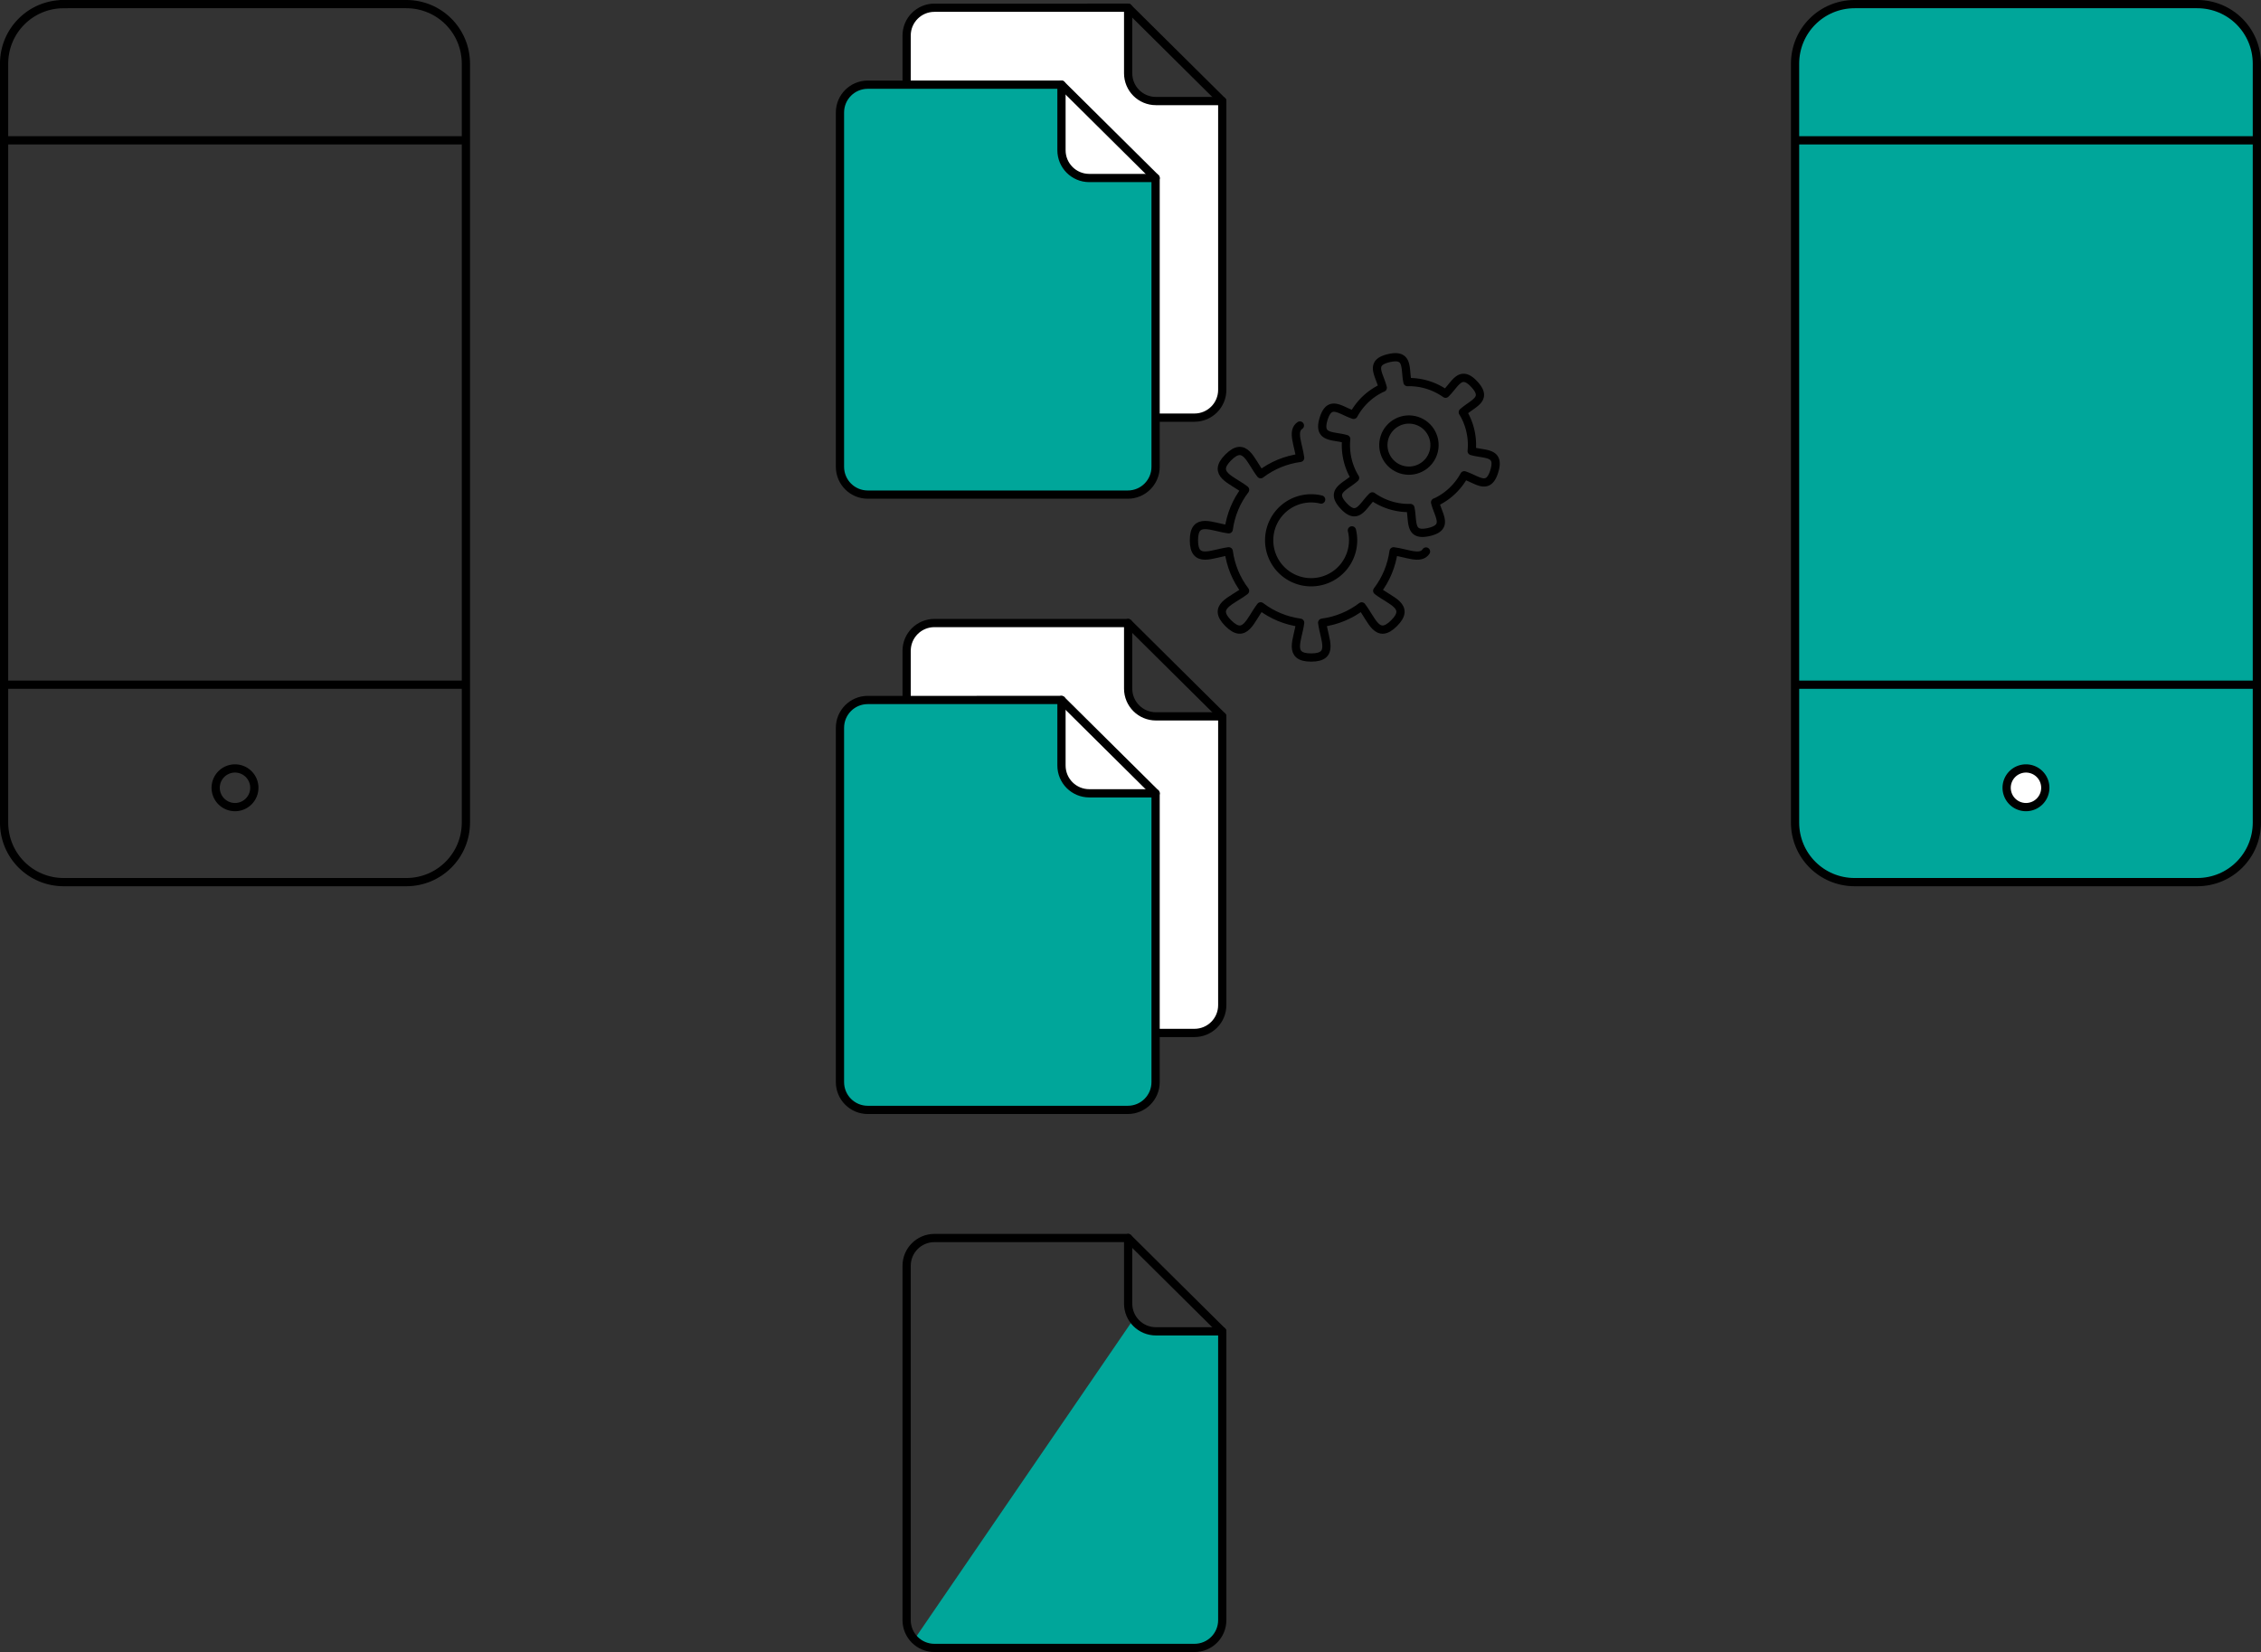 <?xml version="1.0" encoding="UTF-8" standalone="no"?>
<svg
   xmlns:dc="http://purl.org/dc/elements/1.1/"
   xmlns:cc="http://creativecommons.org/ns#"
   xmlns:rdf="http://www.w3.org/1999/02/22-rdf-syntax-ns#"
   xmlns:svg="http://www.w3.org/2000/svg"
   xmlns="http://www.w3.org/2000/svg"
   id="svg9306"
   version="1.1"
   viewBox="0 0 96.866 70.792"
   height="70.792mm"
   width="96.866mm">
  <rect x="0" y="0" width="96.866" height="70.792" fill="#333333" stroke="none"/>
  <defs
     id="defs9300" />
  <g
     transform="translate(75.647,-212.467)"
     id="layer1">
    <g
       id="g7006"
       transform="translate(-188.166,0.873)">
      <g
         id="g6917">
        <path
           id="rect4897-5-7-7-19-43"
           d="m 115.248,211.77 h 14.677 c 1.415,0 2.554,1.139 2.554,2.554 v 32.516 c 0,1.415 -1.139,2.554 -2.554,2.554 H 115.248 c -1.415,0 -2.554,-1.139 -2.554,-2.554 v -32.516 c 0,-1.415 1.139,-2.554 2.554,-2.554 z"
           style="fill:none;fill-opacity:0.351;stroke:#000000;stroke-width:0.353;stroke-miterlimit:4;stroke-dasharray:none;stroke-opacity:1" />
        <path
           id="path4899-6-8-3-4-1"
           d="m 123.415,245.351 a 0.828,0.828 0 0 1 -0.828,0.828 0.828,0.828 0 0 1 -0.828,-0.828 0.828,0.828 0 0 1 0.828,-0.828 0.828,0.828 0 0 1 0.828,0.828 z"
           style="fill:none;fill-opacity:0.351;stroke:#000000;stroke-width:0.353;stroke-miterlimit:4;stroke-dasharray:none;stroke-opacity:1" />
        <path
           style="fill:none;fill-opacity:0.351;stroke:#000000;stroke-width:0.353;stroke-linecap:butt;stroke-linejoin:miter;stroke-miterlimit:4;stroke-dasharray:none;stroke-opacity:1"
           d="m 112.695,240.934 h 19.784"
           id="path4901-2-4-6-7-4" />
        <path
           style="fill:none;fill-opacity:0.351;stroke:#000000;stroke-width:0.353;stroke-linecap:butt;stroke-linejoin:miter;stroke-miterlimit:4;stroke-dasharray:none;stroke-opacity:1"
           d="m 112.695,217.607 h 19.784"
           id="path4903-9-5-5-84-9" />
      </g>
      <g
         id="g6960">
        <g
           id="g6948">
          <path
             id="rect4897-6-9-0-8-0-9"
             d="m 152.553,238.291 c -0.66,0 -1.192,0.532 -1.192,1.192 v 15.181 c 0,0.66 0.532,1.192 1.192,1.192 h 11.138 c 0.66,0 1.192,-0.532 1.192,-1.192 V 242.291 h -2.84 c -0.66,0 -1.192,-0.532 -1.192,-1.192 v -2.808 z"
             style="fill:#ffffff;stroke:#000000;stroke-width:0.353;stroke-linecap:round;stroke-linejoin:round;stroke-miterlimit:4;stroke-dasharray:none;stroke-opacity:1" />
          <path
             id="path4936-3-6-1-6-2"
             d="m 160.85,238.291 4.033,4"
             style="fill:none;stroke:#000000;stroke-width:0.353;stroke-linecap:round;stroke-linejoin:round;stroke-miterlimit:4;stroke-dasharray:none;stroke-opacity:1" />
        </g>
        <g
           id="g6952">
          <path
             id="rect4897-6-9-0-8-0-4-2"
             d="m 149.697,241.589 c -0.66,0 -1.192,0.532 -1.192,1.192 v 15.181 c 0,0.66 0.532,1.192 1.192,1.192 h 11.138 c 0.66,0 1.192,-0.532 1.192,-1.192 v -12.374 h -2.84 c -0.66,0 -1.192,-0.532 -1.192,-1.192 v -2.808 z"
             style="fill:#00a69a;fill-opacity:1;stroke:#000000;stroke-width:0.353;stroke-linecap:round;stroke-linejoin:round;stroke-miterlimit:4;stroke-dasharray:none;stroke-opacity:1" />
          <path
             id="path4936-3-6-1-6-5-6"
             d="m 157.995,241.589 4.033,4"
             style="fill:#00a69a;fill-opacity:1;stroke:#000000;stroke-width:0.353;stroke-linecap:round;stroke-linejoin:round;stroke-miterlimit:4;stroke-dasharray:none;stroke-opacity:1" />
        </g>
      </g>
      <g
         id="g6933">
        <g
           id="g6921">
          <path
             id="rect4897-6-0-2-9-06-6"
             d="m 152.553,211.925 c -0.66,0 -1.192,0.532 -1.192,1.192 v 15.181 c 0,0.66 0.532,1.192 1.192,1.192 h 11.138 c 0.66,0 1.192,-0.532 1.192,-1.192 v -12.374 h -2.84 c -0.66,0 -1.192,-0.532 -1.192,-1.192 v -2.808 z"
             style="fill:#ffffff;stroke:#000000;stroke-width:0.353;stroke-linecap:round;stroke-linejoin:round;stroke-miterlimit:4;stroke-dasharray:none;stroke-opacity:1" />
          <path
             id="path4936-6-0-3-1-49"
             d="m 160.85,211.925 4.033,4"
             style="fill:none;stroke:#000000;stroke-width:0.353;stroke-linecap:round;stroke-linejoin:round;stroke-miterlimit:4;stroke-dasharray:none;stroke-opacity:1" />
        </g>
        <g
           id="g6925">
          <path
             id="rect4897-6-0-2-9-06-5-0"
             d="m 149.697,215.223 c -0.66,0 -1.192,0.532 -1.192,1.192 v 15.181 c 0,0.66 0.532,1.192 1.192,1.192 h 11.138 c 0.66,0 1.192,-0.532 1.192,-1.192 v -12.374 h -2.84 c -0.66,0 -1.192,-0.532 -1.192,-1.192 v -2.808 z"
             style="fill:#00a69a;fill-opacity:1;stroke:#000000;stroke-width:0.353;stroke-linecap:round;stroke-linejoin:round;stroke-miterlimit:4;stroke-dasharray:none;stroke-opacity:1" />
          <path
             id="path4936-6-0-3-1-4-6"
             d="m 157.995,215.223 4.033,4"
             style="fill:#00a69a;fill-opacity:1;stroke:#000000;stroke-width:0.353;stroke-linecap:round;stroke-linejoin:round;stroke-miterlimit:4;stroke-dasharray:none;stroke-opacity:1" />
        </g>
      </g>
      <g
         id="g6971">
        <path
           id="rect4897-5-7-7-19-43-9"
           d="m 191.977,211.77 h 14.677 c 1.415,0 2.554,1.139 2.554,2.554 v 32.516 c 0,1.415 -1.139,2.554 -2.554,2.554 h -14.677 c -1.415,0 -2.554,-1.139 -2.554,-2.554 v -32.516 c 0,-1.415 1.139,-2.554 2.554,-2.554 z"
           style="fill:#00a69a;fill-opacity:1;stroke:#000000;stroke-width:0.353;stroke-miterlimit:4;stroke-dasharray:none;stroke-opacity:1" />
        <path
           id="path4899-6-8-3-4-1-6"
           d="m 200.144,245.351 a 0.828,0.828 0 0 1 -0.828,0.828 0.828,0.828 0 0 1 -0.828,-0.828 0.828,0.828 0 0 1 0.828,-0.828 0.828,0.828 0 0 1 0.828,0.828 z"
           style="fill:#ffffff;fill-opacity:1;stroke:#000000;stroke-width:0.353;stroke-miterlimit:4;stroke-dasharray:none;stroke-opacity:1" />
        <path
           style="fill:#00a69a;fill-opacity:1;stroke:#000000;stroke-width:0.353;stroke-linecap:butt;stroke-linejoin:miter;stroke-miterlimit:4;stroke-dasharray:none;stroke-opacity:1"
           d="m 189.424,240.934 h 19.784"
           id="path4901-2-4-6-7-4-9" />
        <path
           style="fill:#00a69a;fill-opacity:1;stroke:#000000;stroke-width:0.353;stroke-linecap:butt;stroke-linejoin:miter;stroke-miterlimit:4;stroke-dasharray:none;stroke-opacity:1"
           d="m 189.424,217.607 h 19.784"
           id="path4903-9-5-5-84-9-3" />
      </g>
      <g
         id="g6965">
        <path
           id="rect4897-6-9-0-8-0-4-2-6"
           d="m 161.069,268.138 -0.001,0.003 -9.376,13.701 c 0.217,0.226 0.521,0.369 0.86,0.369 h 11.138 c 0.66,0 1.192,-0.532 1.192,-1.193 v -12.374 h -2.841 c -0.404,0 -0.758,-0.2 -0.974,-0.506 z"
           style="fill:#00a69a;fill-opacity:1;stroke:none;stroke-width:0.353;stroke-linecap:round;stroke-linejoin:round;stroke-miterlimit:4;stroke-dasharray:none;stroke-opacity:1" />
        <path
           style="fill:none;fill-opacity:1;stroke:#000000;stroke-width:0.353;stroke-linecap:round;stroke-linejoin:round;stroke-miterlimit:4;stroke-dasharray:none;stroke-opacity:1"
           d="m 152.553,264.644 c -0.66,0 -1.192,0.532 -1.192,1.192 v 15.181 c 0,0.66 0.532,1.192 1.192,1.192 h 11.138 c 0.66,0 1.192,-0.532 1.192,-1.192 v -12.374 h -2.84 c -0.66,0 -1.192,-0.532 -1.192,-1.192 v -2.808 z"
           id="rect4897-6-9-0-8-0-9-2" />
        <path
           style="fill:none;fill-opacity:1;stroke:#000000;stroke-width:0.353;stroke-linecap:round;stroke-linejoin:round;stroke-miterlimit:4;stroke-dasharray:none;stroke-opacity:1"
           d="m 160.85,264.644 4.033,4"
           id="path4936-3-6-1-6-2-9" />
      </g>
      <g
         id="g6944">
        <circle
           transform="rotate(-27.086)"
           style="opacity:1;fill:none;fill-opacity:1;fill-rule:nonzero;stroke:#000000;stroke-width:0.353;stroke-linecap:round;stroke-linejoin:round;stroke-miterlimit:4;stroke-dasharray:none;stroke-dashoffset:0;stroke-opacity:1"
           id="path1148-90"
           cx="48.891"
           cy="284.085"
           r="1.096" />
        <path
           id="path1148-9-8"
           d="m 171.73,227.042 c -0.442,0.239 -0.093,0.674 0.029,1.168 a 2.703,2.703 0 0 0 -0.109,0.049 2.703,2.703 0 0 0 -1.139,1.111 c -0.565,-0.184 -1.028,-0.67 -1.286,0.173 -0.259,0.844 0.398,0.7 0.968,0.865 a 2.703,2.703 0 0 0 0.281,1.488 2.703,2.703 0 0 0 0.099,0.175 c -0.442,0.396 -1.092,0.554 -0.492,1.199 0.601,0.645 0.805,0.007 1.232,-0.405 a 2.703,2.703 0 0 0 1.631,0.498 c 0.123,0.581 -0.067,1.226 0.793,1.028 0.86,-0.198 0.408,-0.695 0.265,-1.271 a 2.703,2.703 0 0 0 0.11,-0.048 2.703,2.703 0 0 0 1.139,-1.112 c 0.565,0.184 1.027,0.67 1.286,-0.173 0.259,-0.844 -0.397,-0.7 -0.968,-0.865 a 2.703,2.703 0 0 0 -0.281,-1.488 2.703,2.703 0 0 0 -0.099,-0.175 c 0.442,-0.396 1.092,-0.554 0.492,-1.199 -0.6,-0.645 -0.805,-0.007 -1.232,0.405 a 2.703,2.703 0 0 0 -1.631,-0.498 c -0.123,-0.581 0.067,-1.226 -0.793,-1.028 -0.123,0.028 -0.22,0.063 -0.294,0.103 z"
           style="opacity:1;fill:none;fill-opacity:1;fill-rule:nonzero;stroke:#000000;stroke-width:0.353;stroke-linecap:round;stroke-linejoin:round;stroke-miterlimit:4;stroke-dasharray:none;stroke-dashoffset:0.882;stroke-opacity:1" />
        <path
           id="path6451-1"
           d="m 170.438,234.321 a 1.798,1.798 0 0 1 0.051,0.425 v 0 a 1.798,1.798 0 0 1 -1.798,1.798 1.798,1.798 0 0 1 -1.798,-1.798 1.798,1.798 0 0 1 1.798,-1.798 1.798,1.798 0 0 1 0.428,0.052"
           style="opacity:1;fill:none;fill-opacity:1;fill-rule:nonzero;stroke:#000000;stroke-width:0.353;stroke-linecap:round;stroke-linejoin:round;stroke-miterlimit:4;stroke-dasharray:none;stroke-dashoffset:0;stroke-opacity:1" />
        <path
           id="path6390-3"
           d="m 168.209,229.827 c -0.356,0.235 -0.061,0.826 0.011,1.388 -0.615,0.082 -1.199,0.323 -1.692,0.699 -0.444,-0.575 -0.665,-1.444 -1.388,-0.72 -0.724,0.724 0.146,0.944 0.722,1.389 -0.377,0.493 -0.618,1.076 -0.701,1.691 -0.721,-0.092 -1.492,-0.552 -1.492,0.472 0,1.024 0.771,0.564 1.492,0.472 0.082,0.615 0.323,1.199 0.699,1.692 -0.575,0.444 -1.444,0.665 -0.72,1.388 0.724,0.724 0.944,-0.146 1.389,-0.722 0.493,0.377 1.076,0.618 1.691,0.701 -0.092,0.721 -0.552,1.492 0.472,1.492 1.024,0 0.564,-0.771 0.472,-1.492 0.615,-0.082 1.199,-0.323 1.692,-0.699 0.444,0.575 0.664,1.444 1.388,0.72 0.724,-0.724 -0.146,-0.944 -0.722,-1.389 0.377,-0.493 0.618,-1.076 0.701,-1.691 0.563,0.072 1.156,0.368 1.389,0.008"
           style="opacity:1;fill:none;fill-opacity:1;fill-rule:nonzero;stroke:#000000;stroke-width:0.353;stroke-linecap:round;stroke-linejoin:round;stroke-miterlimit:4;stroke-dasharray:none;stroke-dashoffset:0;stroke-opacity:1" />
      </g>
    </g>
  </g>
</svg>
